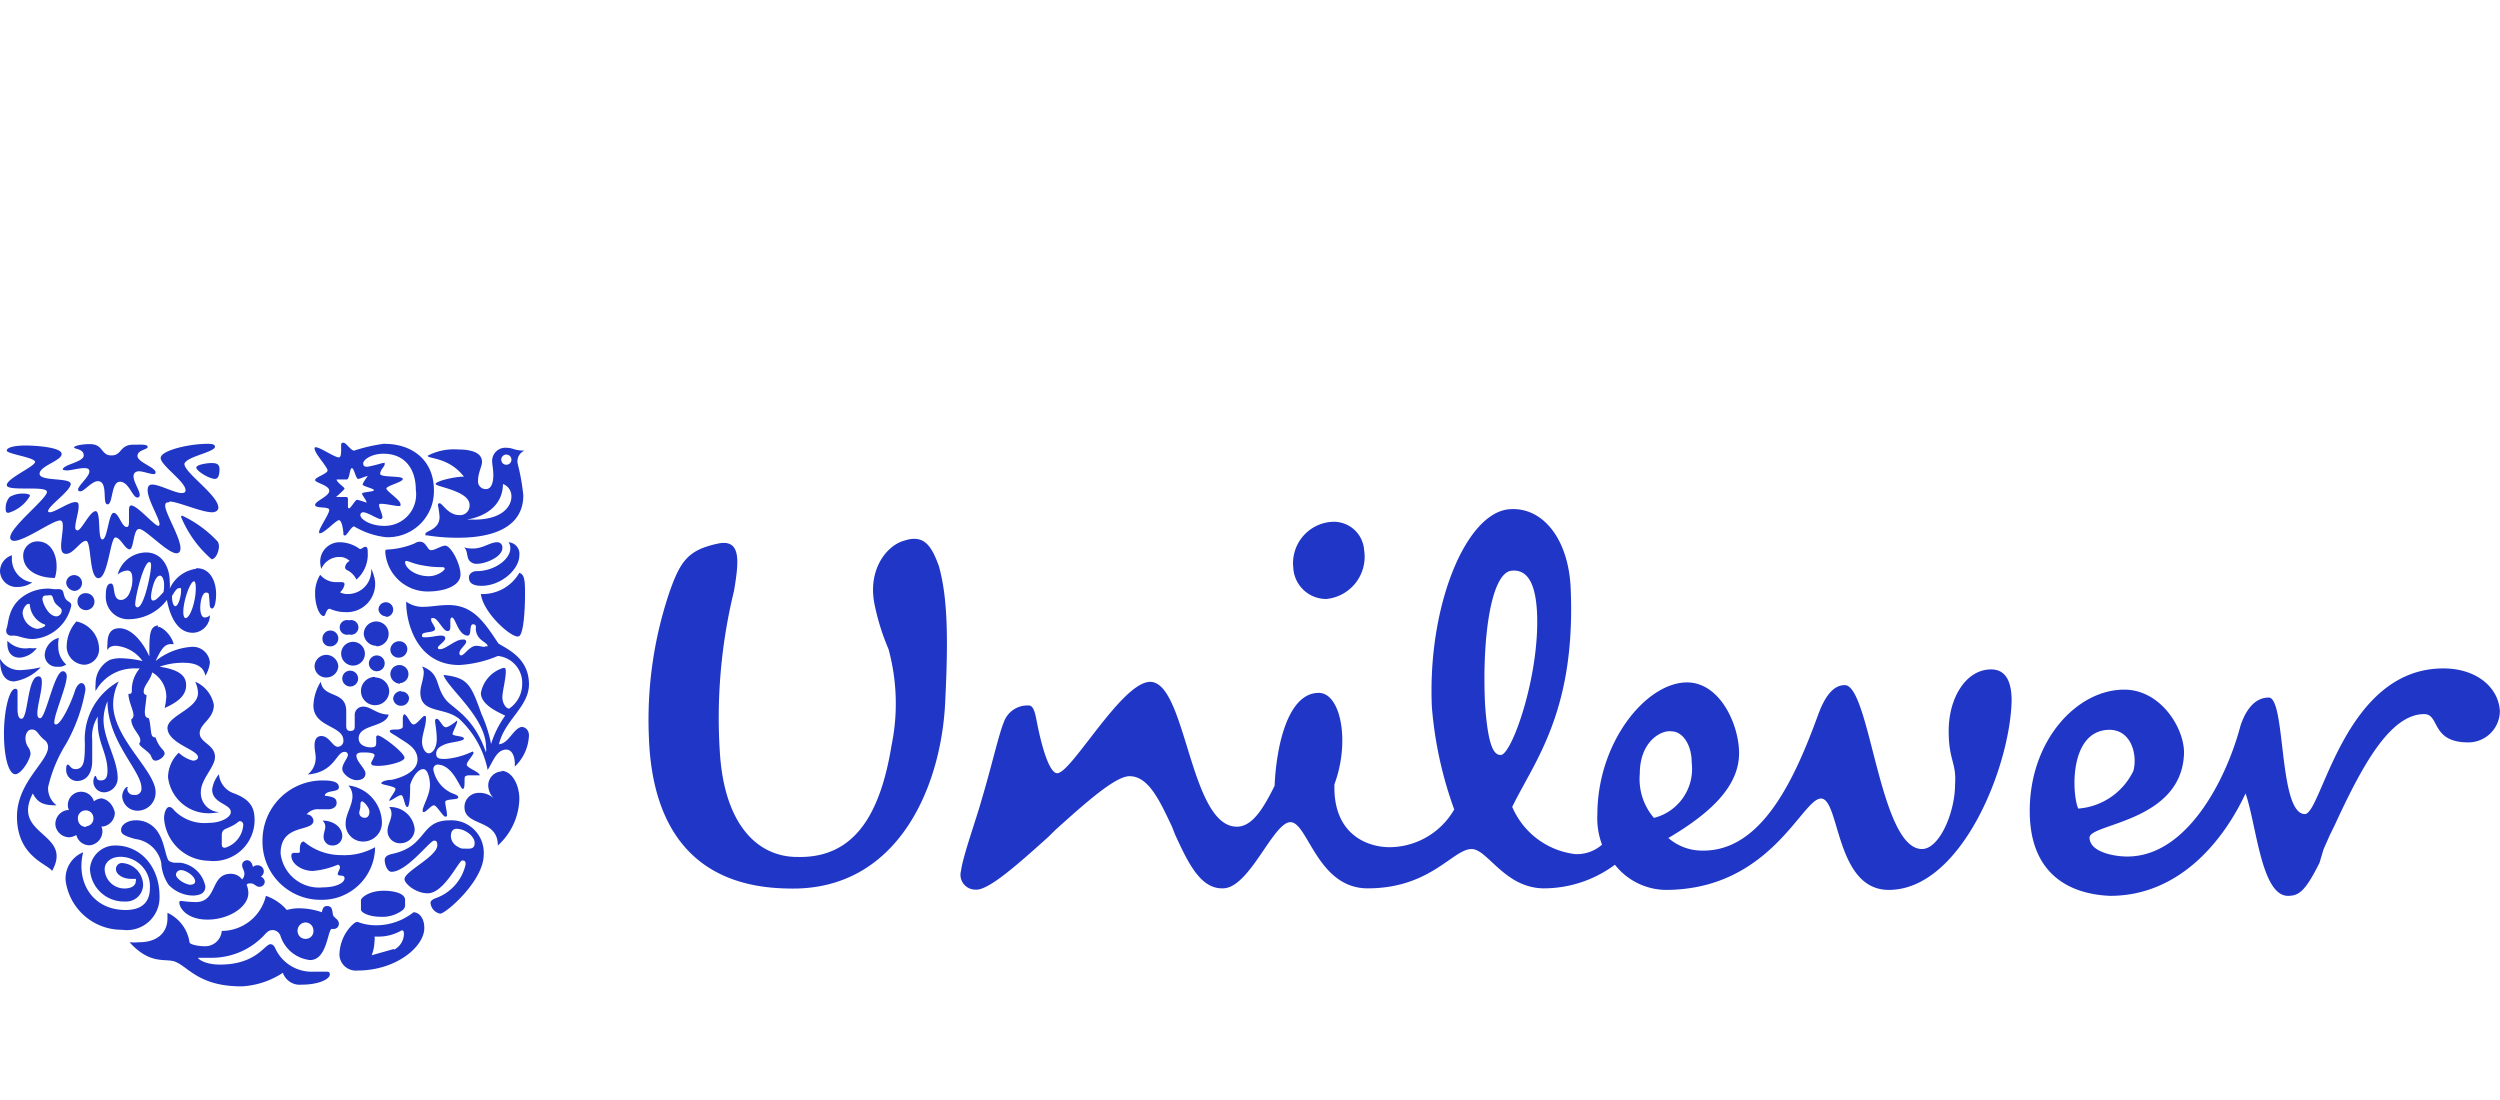 <svg xmlns="http://www.w3.org/2000/svg" viewBox="0 0 176.76 77.76"><defs><style>.cls-1{fill:#231f20;opacity:0;}.cls-2{fill:#1f36c7;fill-rule:evenodd;}</style></defs><g id="Layer_2" data-name="Layer 2"><g id="Layer_1-2" data-name="Layer 1"><g id="uniliver"><rect class="cls-1" width="176.76" height="77.76"/><g id="text"><g id="Mask"><path id="path-1" class="cls-2" d="M172.75,47.26c2.34,0,3.9,1.33,4,3a2.23,2.23,0,0,1-2.23,2.23c-2.67,0-2-2-3.12-2-2.45,0-4.45,3.78-6.35,7.9l-.33.67-.44,1L164,61c-1,2-1.45,2.34-2.23,2.34-1.89,0-2.22-5-3-7.24-1.56,3.34-4.68,7.24-9.58,7.24-2.9-.12-5.68-1.56-5.68-6,0-5,3.34-8.58,6.68-8.58,2.56,0,4.23,2.68,4.23,4.46-.11,4.9-6.68,5-6.68,6s1.67,1.34,2.67,1.34c4.23,0,7-5.46,8-9.24.22-.67.78-2,2-2s.67,8.24,2.56,8.24C164.17,57.5,165.73,47.26,172.75,47.26ZM106.81,36c2.23-.12,4,2,4.23,5.34.45,8.91-2.56,12.48-4.12,15.71a5.56,5.56,0,0,0,4.46,3.34,2.68,2.68,0,0,0,1.89-.67,5.3,5.3,0,0,1-.33-2.12c0-5.12,3.45-9.35,6.34-9.35,2.34,0,3.68,3,3.68,5,0,2.34-2,4.23-5,6a3.62,3.62,0,0,0,2.34.89c4.23.11,6.57-5,8.24-9.58.33-.89.89-2.12,1.89-2.12,1.79,0,2.45,11.59,5.46,11.59,1.23,0,2.34-2.57,2.34-4.57.11-1.56-.45-1.67-.45-3.79,0-2.34,1.23-4.34,3-4.34,1.12,0,1.45,1,1.45,2.22-.11,4.68-3.56,13.37-8.69,13.37-3.78,0-3.45-6.46-4.79-6.46s-3.56,6.46-11,6.46a4.65,4.65,0,0,1-3.57-1.78,8.45,8.45,0,0,1-5,1.67c-2.79,0-4-2.78-5.13-2.78-1.33,0-2.89,2.78-7.35,2.78-3.56,0-4.23-4.68-5.46-4.68s-2.89,4.68-4.78,4.68C84.87,62.85,84,61,83.08,59l-.22-.56c-.89-1.89-1.67-3.56-3-3.56-1,0-3.12,1.89-5.23,3.79l-.56.55c-2.12,1.9-4.23,3.79-5.12,3.68a1.05,1.05,0,0,1-1-1.34c.12-1,1.12-3.78,1.45-5,.67-2.23,1.23-4.68,1.56-5.46a1.77,1.77,0,0,1,1.78-1.22c.34,0,.45.55.56,1.11.34,1.78.89,3.68,1.45,3.68,1,0,4.57-6.46,6.57-6.46,2.56,0,2.79,10.24,6.13,10.24,1.11,0,1.89-1.33,2.67-2.89.11-2.67.89-6.57,3.12-6.57,1.56,0,2.23,3.45,1.11,6.46-.11,3.56,2.34,4.45,3.9,4.45a5.31,5.31,0,0,0,4.57-2.67A27.53,27.53,0,0,1,101.24,50C100.91,42.8,103.69,36.12,106.81,36ZM63.92,38.23c1.34-.44,1.9.23,2.46,1.79.66,2.33.66,5.45.44,9.8-.33,6-3.45,13.25-11.14,13-6.68-.11-9.58-4.34-9.8-10.69a28.19,28.19,0,0,1,1.45-10.25c.78-2.23,1.33-3,3.45-3.45,1.67-.34,1.45,1.33,1.12,3.34a37.8,37.8,0,0,0-1,11.47c.34,5.24,2.79,7.35,5.46,7.35,4.12.11,5.9-3.12,6.68-7.91a14.65,14.65,0,0,0-.22-6.79,16.13,16.13,0,0,1-1-3.23C61.36,40.24,62.7,38.57,63.92,38.23Zm54.25,13.48c-.67-.11-2.23.67-2.23,3a4.22,4.22,0,0,0,1,3.12,3.57,3.57,0,0,0,2.67-3.9C119.62,52.71,119,51.71,118.17,51.71Zm31-.11c-2.9,0-2.68,4.57-2.23,5.57a4.72,4.72,0,0,0,3.9-2.67C151.14,53.38,150.7,51.6,149.14,51.6ZM107,40.35h-.11c-1.45.11-2.12,4.68-1.89,9.47.22,3.12.67,3.56,1.11,3.56.78,0,2.79-5.68,2.56-10.13-.11-2-.67-3-1.78-2.9ZM94.11,36.9a2.15,2.15,0,0,1,2.34,2,3,3,0,0,1-2.67,3.45,2.33,2.33,0,0,1-2.34-2.22A2.93,2.93,0,0,1,94.11,36.9Z"/></g></g><path id="fish" class="cls-2" d="M23.6,64.82c-.16-.28,0-.76-.48-.76-.28,0-.32.24-.36.44a5,5,0,0,0-1.6-.28,3.12,3.12,0,0,0-.88.12,3.43,3.43,0,0,0-1.48-1,3.22,3.22,0,0,1-3.12,2.48,1.18,1.18,0,0,1-1.28,1.08c-.36,0-1-.12-1-.28a2.74,2.74,0,0,0-1.56-2.08c0,.12,0,.28,0,.4,0,1-.72,1.68-2,1.68a3.88,3.88,0,0,1-.68,0c1.52,1.68,2.6,1.08,3.28,1.4.92.4,1.68,1.72,4.64,1.72A5.83,5.83,0,0,0,20,68.78a1.26,1.26,0,0,0,1.32.84c1.24,0,2-.4,2-.72,0-.08,0-.2-.24-.2s-.2,0-.88,0A2.83,2.83,0,0,1,19.44,67c-.12-.24-.28-.24-.32-.24-.4,0-1,1.44-3.56,1.44-1.08,0-1.56-.4-1.56-.48a0,0,0,0,1,0,0c.12,0,.48,0,1,0a5.11,5.11,0,0,0,3.68-1.6c.28-.32.4-.36.64-.36a.62.62,0,0,1,.52.44,2.48,2.48,0,0,0,2.08,1.68c1.2,0,1.24-2.08,1.52-2.2,0,0,.12,0,.16,0a.36.36,0,0,0,.36-.36c0-.32-.32-.4-.36-.56Zm-2,1.56a.55.55,0,0,1-.56-.56.58.58,0,0,1,.56-.6.57.57,0,0,1,.56.56A.54.54,0,0,1,21.6,66.38Z"/><path id="chilli_pepper" data-name="chilli pepper" class="cls-2" d="M17.44,60.82c.28,0,.4.24.44.48a.45.45,0,0,1,.32-.12.43.43,0,0,1,.24.8.43.43,0,0,1,.28.36.37.37,0,0,1-.4.36c-.2,0-.36-.24-.56-.24s-.28,0-.32.12a1.41,1.41,0,0,1,.12.56c0,1-1.4,1.88-2.88,1.88s-2-.84-2-1.2c0-.08,0-.12.16-.12a7.49,7.49,0,0,0,1,.08c1.56,0,1-2,2.48-2a1,1,0,0,1,.8.4.57.57,0,0,0,.16-.4c0-.24-.16-.4-.16-.6S17.24,60.86,17.44,60.82Z"/><path id="swirl" class="cls-2" d="M8.16,59.78c1.76,0,3.12,1.48,3.12,3.6a2.31,2.31,0,0,1-2.64,2.36,4,4,0,0,1-4-3.48,2,2,0,0,1,1.24-2c-.52,2.08.64,4.08,3,4.08,1.16,0,1.72-.56,1.72-1.56a2.09,2.09,0,0,0-2.08-2.2c-.64,0-1.12.36-1.12.88A1.4,1.4,0,0,0,8.8,62.82c.48,0,.8-.2.8-.52a.24.24,0,0,0,0-.16s-.16,0-.32,0c-.6,0-1.08-.32-1.08-.68a.42.42,0,0,1,.44-.44,1.59,1.59,0,0,1,1.48,1.52,1.2,1.2,0,0,1-1.28,1.2,2.4,2.4,0,0,1-2.48-2.32A1.78,1.78,0,0,1,8.16,59.78Z"/><g id="packaging"><path class="cls-2" d="M29.24,64.5a4.25,4.25,0,0,1-2.72.92,3.5,3.5,0,0,1-1.24-.24c-.16,0-.32.16-.48.32a3.06,3.06,0,0,0-.8,2,1.16,1.16,0,0,0,1.28,1.12c2.72,0,4.72-1.68,4.72-3C30,64.82,29.56,64.5,29.24,64.5Zm-1.4,2.6-1.56.44a3,3,0,0,0,.2-1,.88.88,0,0,0,0-.32h.2a3.23,3.23,0,0,0,1.72-.44c.08,0,.16,0,.16.28a1.29,1.29,0,0,1-.68,1.08Z"/><path class="cls-2" d="M26.92,64.82a2.35,2.35,0,0,0,1.56-.48.46.46,0,0,0,.16-.4v-.32c0-.4-.64-.64-1.52-.64-1,0-1.6.48-1.6.68v.64c0,.24.6.52,1.4.52Z"/></g><path id="clothes" class="cls-2" d="M31.8,58c-2.12,0-1.56,1.8-4,2.36-.44.08-.6.24-.6.44,0,.36.2.84.48.84,1.08,0,2.72-2.2,3-2.2.12,0,.24,0,.24.32,0,.8-2.32,1.84-2.32,2.4,0,.32.8,1,1.64,1,1.16,0,2.2-2.32,2.44-2.32s.24.12.24.28a3.29,3.29,0,0,1-2.16,2.4c-.28.12-.32.24-.32.32a.85.85,0,0,0,.68.76c.4,0,3.08-2.32,3.08-4.16A2.29,2.29,0,0,0,31.8,58Zm1,2a.6.6,0,0,1-.4-.12.87.87,0,0,1-.52-.76c0-.4.2-.52.4-.52.6,0,1.28.52,1.28,1S33.2,60,32.76,60Z"/><path id="spoon" class="cls-2" d="M12.76,61H12.4a.91.91,0,0,1-.44-.12c-.24-.2-.32-1.28-.72-1.92A1.81,1.81,0,0,0,9.56,58c-.48,0-1,.28-1,.68,0,.24.12.4,1,.64A2.14,2.14,0,0,1,11.4,61a3.07,3.07,0,0,0,.52,1.56,2.45,2.45,0,0,0,1.68.76c.52,0,.92-.16.92-.64A2.08,2.08,0,0,0,12.76,61Zm.76,1.56c-.44,0-1.08-.44-1.08-.72a.35.35,0,0,1,.36-.32c.36,0,1,.44,1,.8C13.8,62.42,13.72,62.54,13.52,62.54Z"/><g id="wave"><path class="cls-2" d="M21.48,59.5c-.28,0-.28.44-.28.6s0,.2-.12.2-.2,0-.32,0a.18.18,0,0,0-.16.2c0,.6.76,1.08,1.52,1.08a5.8,5.8,0,0,0,1.76-.44c.12,0,.16.12.16.2s-.16.36-.16.44c0,.24.48,0,.48.32s-.6.64-1.52.64a2.73,2.73,0,0,1-3-2.4c0-2.16,2.32-1.48,2.32-2.32a.48.48,0,0,0-.48-.44,1,1,0,0,1,.88-.36c.24,0,.48,0,.68,0s.56-.12.56-.44-.16-.44-.84-.52c.08-.44,1-.2,1-.6s-.52-.48-1.16-.48a4.24,4.24,0,0,0-4.24,4.24,4.1,4.1,0,0,0,4.12,4.2,3.75,3.75,0,0,0,3.84-3.72,4.44,4.44,0,0,1-2.4.56A4.1,4.1,0,0,1,21.48,59.5Z"/><path class="cls-2" d="M23.52,59.78a.67.67,0,0,0,.68-.68c0-.56-.56-1.08-1.4-1.08a.56.56,0,0,1,.2.44c0,.2-.12.44-.12.68A.61.61,0,0,0,23.52,59.78Zm4-2.72a.77.77,0,0,1,.16.48c0,.4-.28.8-.28,1.2a.87.87,0,0,0,.92.88,1,1,0,0,0,1-1A1.73,1.73,0,0,0,27.56,57.06Zm-2.88-1.52a1.12,1.12,0,0,1,.28.76c0,.64-.48,1.28-.48,1.88a1.23,1.23,0,0,0,1.28,1.32A1.33,1.33,0,0,0,27,58.06,2.69,2.69,0,0,0,24.68,55.54Zm1.12,2.28a.36.36,0,0,1-.36-.36c0-.12.08-.28.08-.44s0-.36.12-.36.52.44.52.72S26,57.82,25.8,57.82Z"/></g><g id="bowl"><path class="cls-2" d="M16.56,56.1a1.57,1.57,0,0,1-1.08-1.36A2.16,2.16,0,0,0,15,55.82c0,1,1.32,1,1.32,1.6,0,.36-.68.76-1.56.76a3,3,0,0,1-2.36-.8c-.16-.16-.24-.32-.44-.32s-.36.4-.36.8a3.22,3.22,0,0,0,3.16,3A2.9,2.9,0,0,0,18,58C18,57.26,17.84,56.58,16.56,56.1Zm-.64,3.84c-.2,0-.24-.08-.24-.28s0-.36,0-.56c0-.48.2-.44.68-.68s.48-.36.6-.36.24.08.24.28A1.82,1.82,0,0,1,15.92,59.94Z"/><path class="cls-2" d="M13.64,53.78a2.22,2.22,0,0,1-1-.56,2.45,2.45,0,0,0-.76,1.72,2.88,2.88,0,0,0,2.92,2.56,4.41,4.41,0,0,0,.72-.08A1.36,1.36,0,0,1,14.2,56c0-.92,1-1.76,1-2.48,0-.88-1.08-1-1.08-1.68s1-1,1-2a2.23,2.23,0,0,0-1.32-1.64A2,2,0,0,1,14,49c0,1.12-2.16,1.6-2.16,2.48C11.88,52.58,14,53,14,53.54,14,53.66,13.88,53.78,13.64,53.78Z"/></g><path id="heart" class="cls-2" d="M35.44,54.5c.72,0,1.28.92,1.28,2a4.59,4.59,0,0,1-1.52,3.28c0-1.92-2.36-1.32-2.36-2.72a1,1,0,0,1,1-1,1.45,1.45,0,0,1,1.08.4,1.38,1.38,0,0,1-.4-.92,1,1,0,0,1,1-1Z"/><path id="flower" class="cls-2" d="M7.12,56.46a.88.88,0,0,0-.48.2A.94.94,0,0,0,4.8,57a.74.74,0,0,0,.08.28.4.4,0,0,0-.16,0,1,1,0,0,0-.8,1.08,1,1,0,0,0,1,.84,1.35,1.35,0,0,0,.48-.16.94.94,0,0,0,1,.72,1,1,0,0,0,.84-1,.62.62,0,0,0-.08-.32h.12a1,1,0,0,0,.84-1c-.16-.64-.6-1-1.08-1Zm-1,2a.54.54,0,0,1-.6-.48A.55.55,0,0,1,6,57.3a.54.54,0,0,1,.6.48A.55.55,0,0,1,6.08,58.42Z"/><g id="transformation"><path class="cls-2" d="M33,54.06c0-.2.48-.68.48-.84a.09.09,0,0,0-.08-.08,5.47,5.47,0,0,1-1.88.52c-.4,0-.68,0-.68-.36s.24-.52.64-.68,1.32-.2,1.32-.4S32,52.06,32,51.9s.32-.68.32-.88c0,0,0-.08,0-.08s-.56.48-.8.48-.44-.6-.64-.6c0,0-.12,0-.12.16s.12.68.12,1.28-.28,1-.56,1-.48-.44-.48-.8c0-.52.28-1.12.28-1.68,0-.12,0-.16-.12-.16s-.52.6-.76.6-.44-.72-.68-.72c0,0-.08.12-.08.28s0,.48,0,.6-.2.2-.44.2-.48,0-.48.12.32.24.6.44c.52.36,1.36.72,1.36,1.56s-1.08,1.28-1.84,1.44c-.36,0-.72.12-.72.24s1,.2,1,.4-.44.68-.44.84a0,0,0,0,0,0,0c.16,0,.64-.4.84-.4s.24.84.44.84S29,55.82,29,55.5c.16-.56.56-1.12.92-1.12s.48.76.48,1.12c0,.72-.52,1.48-.52,1.84a.09.09,0,0,0,.08.08c.16,0,.52-.48.72-.48s.64.8.8.8.12-.08.12-.16c0-.24-.12-.64-.12-.88s.92-.12.92-.32-.4-.24-.64-.4a2.29,2.29,0,0,1-1.12-1.56.32.32,0,0,1,.28-.36c1.12,0,1.6,1.72,1.8,1.72s.08-.76.16-.88a.47.47,0,0,1,.28-.08c.2,0,.44,0,.6,0s.16,0,.16,0c0-.24-.92-.52-.92-.76Z"/><path class="cls-2" d="M28.6,53.58C28.6,53.22,27,52,26.72,52a.11.11,0,0,0-.12.12c0,.12,0,.28,0,.4,0,.28-.12.32-.4.32s-.84-.12-.84-.64c0-1,1.92-.76,2.12-1.68-.84,0-1.24-.56-1.8-.56a.59.59,0,0,0-.6.64c0,.16,0,.44,0,.68s0,.4-.32.4-.28-.28-.28-.6,0-.6,0-.8c0-1.48-1.64-.88-1.8-2.08a3.41,3.41,0,0,0-.52,1.68c0,1.56,2.12,1.4,2.12,2.48a.41.41,0,0,1-.4.44c-.36,0-.6-.76-1.16-.76-.28,0-.48.2-.48.64s.08.56.08.88a1.5,1.5,0,0,1-.56,1.2c1.92-.16,2-1.6,2.6-1.6a.22.22,0,0,1,.24.2c0,.24-.4.64-.4,1s.6.8,1,.8.64-.16.64-.48-.64-.84-.64-1.24c0-.2.2-.24.48-.24.6,0,.8.08.8.2s-.24.48-.24.56a.17.17,0,0,0,.16.16C27,54.26,28.6,53.9,28.6,53.58Z"/></g><path id="hair" class="cls-2" d="M8.4,48.18A3.65,3.65,0,0,0,8,49.78C8,52.22,11,54.5,11,56a1.28,1.28,0,0,1-1.24,1.32,1.08,1.08,0,0,1-1.12-1c0-.36.24-.68.36-.68s0,0,0,.12a.43.43,0,0,0,.48.44A.44.44,0,0,0,10,55.7c0-1.2-2.4-3.28-2.4-6.12a3.43,3.43,0,0,0-.28,1.32c0,1.36,1,2.8,1,4.12a1,1,0,0,1-.92,1,.76.76,0,0,1-.8-.76c0-.2.08-.4.16-.4s0,.32.36.32.48-.24.48-.68c0-1.2-.68-2-.68-3.28a2.46,2.46,0,0,1,0-.56,2.58,2.58,0,0,0-.4,1.64v1.48c0,1-.48,1.44-1.08,1.44a.78.78,0,0,1-.76-.84c0-.08,0-.32.12-.32s.2.32.52.32c.64,0,.68-.6.68-1.84a4.65,4.65,0,0,1,2.4-4.36Z"/><path id="hand" class="cls-2" d="M4.44,47.46c.2,0,.28.2.28.36,0,.68-.88,2.68-.88,3.24,0,.08,0,.16.12.16.36,0,1.08-1.56,1.32-2.32.12-.4.32-.6.48-.6s.28.16.28.48a11.88,11.88,0,0,1-1.36,3.8A10.12,10.12,0,0,0,3.4,55.66,1.52,1.52,0,0,0,4,56.94c-.92,0-1.32-.16-1.68-.84-1.56,3,2.88,2.76,1.36,5.48-.28-.48-2.48-1-2.48-3.84,0-2.44,2.2-3.88,2.2-4.92a.63.63,0,0,0-.28-.52c-.48-.4-.48-.72-.88-.72s-.6.64-.28,1.2a1,1,0,0,1,.2.48c0,.4-.64,1.48-1.08,1.48s-.8-1.12-.8-2.88c0-1.56.36-3.16.8-3.16.12,0,.16.08.16.2s0,.56,0,1.2.16.72.28.72c.48,0,.4-3,1.2-3,.2,0,.24.2.24.4,0,.68-.32,1.68-.32,2.2,0,.28.08.36.2.36.4,0,1-3.32,1.6-3.32Z"/><path id="plant" class="cls-2" d="M37,51.38c-.68,0-1,1.2-1.72,1.24.4-1.72,2.12-2.64,2.12-4.24,0-1.84-1.52-2.48-2.16-2.88-1-1.52-1.8-2.72-3.52-2.72-.72,0-1.2.12-1.68.12a2,2,0,0,1-1.32-.36s0,0,0,.08c0,1.36.72,4.4,3.76,4.4a8.27,8.27,0,0,0,2.72-.64,1.91,1.91,0,0,1,1.72,2,2.09,2.09,0,0,1-.92,1.72c-.24,0-.48-.4-.48-.8s.24-1.28.24-1.8c0-.2,0-.28-.16-.28A2.28,2.28,0,0,0,34,49c0,.84,1.24,1.36,1.72,1.6a7,7,0,0,0-1,2,9.38,9.38,0,0,0-.68-2.12c-.76-2.16-1-2.56-2.68-2.76.24.88,3,3,3,5.08a1.23,1.23,0,0,1,0,.4c-.84-2.48-2.28-3.08-2.8-3.68-.84-1-.36-1.88-1.72-2.4a.77.77,0,0,1,.12.4c0,.48-.24,1-.24,1.44,0,1.52,1.72,1,2.76,1.88a6.71,6.71,0,0,1,2,3.6c.4-.64.64-1.44,1.32-1.44.44,0,.6.56.6,1v.2a3.22,3.22,0,0,0,1-2.2c0-.32-.2-.6-.52-.6Zm-2.72-5.64c-.16,0-.4-.08-.6-.08-.48,0-.84.68-1.08.68-.08,0-.12-.08-.12-.16,0-.28.48-.6.48-.8s-.2-.16-.28-.16c-.48,0-1.16.68-1.56.68-.08,0-.16,0-.16-.12s.52-.44.52-.64-.2-.2-.36-.2-.72.12-1,.12-.28,0-.28-.16c0-.28.92-.12.92-.44,0-.16-.28-.48-.28-.64s.08-.12.16-.12c.32,0,.68.92,1,.92.16,0,.2-.12.2-.32s0-.28,0-.44.08-.2.12-.2c.24,0,.44,1.28,1.12,1.28.28,0,.08-.8.36-.8s.2.24.2.36c.08.84.84.88.84,1.2,0,0-.08,0-.2,0Z"/><g id="particles"><path class="cls-2" d="M24.68,43.86a.52.52,0,1,1,0,1,.52.52,0,1,1,0-1Zm3.68,5a.57.57,0,0,0-.56.52.54.54,0,0,0,.56.52.55.55,0,0,0,.56-.56A.51.51,0,0,0,28.36,48.9Zm-1.84-1a1,1,0,1,0,1,1A1,1,0,0,0,26.52,47.9Zm-1.76-.44a.55.55,0,0,0-.56.56.57.57,0,0,0,.56.56.56.56,0,0,0,0-1.12Zm3.52.88a.64.64,0,1,0-.68-.64A.7.7,0,0,0,28.28,48.34Zm-5.2-2a.84.84,0,0,0-.84.8.81.81,0,0,0,.84.8.84.84,0,0,0,.84-.8A.87.87,0,0,0,23.08,46.3Zm3,.6a.56.56,0,1,0,.56-.56A.57.57,0,0,0,26.08,46.9ZM25,47.06a.84.84,0,1,0-.88-.84A.85.85,0,0,0,25,47.06Zm3.2-.56a.62.62,0,0,0,.6-.6.56.56,0,0,0-.6-.56.62.62,0,0,0-.6.6A.58.58,0,0,0,28.16,46.5Zm-4.84-.8a.56.56,0,1,0-.56-.56A.52.52,0,0,0,23.32,45.7Zm3.28,0a.88.88,0,1,0-.92-.88A.9.9,0,0,0,26.6,45.66Zm.68-2.08a.52.52,0,1,0-.56-.52A.56.56,0,0,0,27.28,43.58Z"/></g><path id="tree" class="cls-2" d="M11.12,44.3c.36,0,1,.6,1.16,1.24a1.73,1.73,0,0,1-.2,0c-.48,0-.72.44-1.08,1.2a4.55,4.55,0,0,1,2.48-1,1.21,1.21,0,0,1,1.36,1.12,2.31,2.31,0,0,1-.32.92c-.12-.64-.64-.92-1.56-.92a4.94,4.94,0,0,0-1.68.28c1.64.24,1.88.8,1.88,1.32,0,.88-.92,1.32-1.52,1.6a4.8,4.8,0,0,0,.12-.8,2,2,0,0,0-1-1.72c-.12.56-.6.92-.6,1.36a.22.22,0,0,0,.2.24c0,.24-.12,1-.12,1.16,0,.36.08.44.28.48.12.32.12.88.2,1.16a.26.26,0,0,0,.28.2,2.15,2.15,0,0,0,.52.88.46.46,0,0,1,.12.24c0,.24-.4.52-.64.52-.08,0-.2,0-.32-.32s-.8-.64-.84-.88a.34.34,0,0,0,.08-.24c0-.4-.64-.84-.64-1.48a.34.34,0,0,0,.16-.28c0-.36-.36-1-.36-1.52.16,0,.24,0,.24-.24a2.34,2.34,0,0,1,.56-1.56c-.12,0-.24,0-.4,0a3.1,3.1,0,0,0-2.72,1.6,2,2,0,0,1,0-.48,1.88,1.88,0,0,1,1-1.72,2.16,2.16,0,0,1,.76-.12,7.58,7.58,0,0,1,1.56.2,2.58,2.58,0,0,0-1.88-1.08c-.28,0-.52.08-.6.32a1.79,1.79,0,0,1,0-.48c0-.68.24-1.08.84-1.08.88,0,1.68,1,2.12,2v-.12c0-1.36,0-2,.6-2.08l.08.16Z"/><g id="bee"><path class="cls-2" d="M0,46.58c0,1.08.36,1.6,1,1.6a3.32,3.32,0,0,0,1.88-1,7.64,7.64,0,0,1-1.44.2A1.6,1.6,0,0,1,0,46.58ZM4.16,45.1a1.33,1.33,0,0,0-1,1.2.84.84,0,0,0,.92.84.83.83,0,0,0,.6-.16,1.68,1.68,0,0,1-.56-1.24A2.51,2.51,0,0,1,4.16,45.1ZM5.4,43.94a2.68,2.68,0,0,0-.68,1.64A1.29,1.29,0,0,0,6,47,1.1,1.1,0,0,0,7,45.78,2,2,0,0,0,5.4,43.94ZM.52,45.3v.2c0,.68.36,1,.88,1a1.64,1.64,0,0,0,1.2-.68,2.28,2.28,0,0,1-.52,0A1.74,1.74,0,0,1,.52,45.3Zm3-3.68a3.05,3.05,0,0,0-1.72.44C.48,42.86.64,44.14.44,44.5c0,0,0,.08,0,.16a.34.34,0,0,0,.28.28,1.41,1.41,0,0,0,.24,0c.36,0,.76.24,1.36.24a2.83,2.83,0,0,0,1.24-.36,3,3,0,0,0,1.48-2c0-.28-.24-.24-.4-.48s-.12-.48-.24-.6-.28-.08-.56-.08ZM2.6,44.46a1.24,1.24,0,0,1-1-1.12c0-.28.24-.64.4-.64s.08,0,.12.16a1.62,1.62,0,0,0,1,1.28s.08,0,.08.08S2.84,44.46,2.6,44.46Zm1.76-1.32a.4.4,0,0,1-.36.44c-.52,0-.92-.76-1-1.2,0-.28.16-.28.4-.28a.43.43,0,0,1,.24,0c.12.08.12.36.28.56S4.36,43,4.36,43.14Zm1.12-.64a.6.6,0,1,0,.6-.56A.56.56,0,0,0,5.48,42.5Zm-.2-.72a.56.56,0,1,0-.6-.56A.64.64,0,0,0,5.28,41.78Zm-4-.28a1.84,1.84,0,0,0,1-.32A1.67,1.67,0,0,1,.84,39.5v-.24A1.2,1.2,0,0,0,0,40.38,1.16,1.16,0,0,0,1.24,41.5Zm2.6-.64A2.66,2.66,0,0,0,4,40c0-.68-.32-1.72-1.36-1.72a1,1,0,0,0-1,1C1.64,40.42,2.84,40.86,3.84,40.86Z"/></g><g id="ice_cream" data-name="ice cream"><path class="cls-2" d="M36.72,40.5A3,3,0,0,1,34,42c.16,1.32,2.12,3.08,2.64,3,.36,0,.48-1.72.48-3,0-.76,0-1.36-.36-1.48Zm0-1.24a.82.82,0,0,0-.76-.92.72.72,0,0,1,.12.44c0,.76-1.12,1.6-2.36,1.6-.44,0-.6.32-.56.48,0,.4.36.56.88.56,1.4,0,2.68-1.16,2.68-2.16Z"/><path class="cls-2" d="M33.76,39.86c.56,0,1.76-.48,1.76-1.12a.36.36,0,0,0-.4-.4c-.44,0-1,.44-1.64.44a2.1,2.1,0,0,1-.68-.08c.24.16.2.56.32.84A.64.64,0,0,0,33.76,39.86Z"/></g><g id="cycle"><path class="cls-2" d="M26.24,40.18A1.65,1.65,0,0,1,24.56,42a1.11,1.11,0,0,1-.52-.12,1,1,0,0,0,.32-.56c0-.12-.08-.16-.2-.16s-.28,0-.44,0a1.46,1.46,0,0,1-1.08-.52A2.42,2.42,0,0,0,22.28,42c0,.76.28,1.52.6,1.56.16,0,.16-.52.44-.52a2.67,2.67,0,0,0,1.08.24,2,2,0,0,0,2.12-2.16,3,3,0,0,0-.28-.92Z"/><path class="cls-2" d="M24,39.38a1,1,0,0,1,.72.28.59.59,0,0,0-.32.44.22.22,0,0,0,.12.2,1.39,1.39,0,0,1,.68.68A2.36,2.36,0,0,0,26,39.06c0-.16,0-.4-.16-.4s-.24.16-.4.16a2.42,2.42,0,0,0-1.36-.48,1.37,1.37,0,0,0-1.44,1.4,1.72,1.72,0,0,0,.08.48,1.39,1.39,0,0,1,1.2-.84Z"/></g><path id="DNA" class="cls-2" d="M13.84,40.22A2.41,2.41,0,0,0,12,41.62a2,2,0,0,0,0-.48c0-1.12-.6-2.08-1.68-2.08a2.1,2.1,0,0,0-2,1.56A1.19,1.19,0,0,1,9,40.34c.28,0,.36.24.36.64a2.22,2.22,0,0,1-.16.84c-.16.48-.48.6-.64.6-.68,0-.36-1.16-.72-1.16s-.36.64-.36.88a1.58,1.58,0,0,0,1.68,1.64,3.39,3.39,0,0,0,2.64-1.36c.16.84.6,2.32,1.84,2.32a1.24,1.24,0,0,0,1.2-1.24.51.51,0,0,1-.36.16c-.24,0-.32-.36-.32-.68,0-.52.16-1.08.4-1.08s.2.08.24.48,0,.64.2.64.28-.6.28-1c0-1-.48-1.88-1.4-1.84ZM9.72,42.94c-.12,0-.16-.12-.16-.2,0-.56.6-3,1-3,.08,0,.12.08.12.2C10.72,40.34,10.2,42.94,9.72,42.94Zm1.84-1.08c-.36.4-.56.6-.72.6s-.16-.16-.16-.32.2-1.44.64-1.44c.16,0,.28.32.28.6A2.29,2.29,0,0,1,11.56,41.86Zm.84,1c-.12,0-.24-.24-.24-.72.24-.4.36-.56.52-.56s.12,0,.12.28C12.76,42.38,12.56,42.86,12.4,42.86Zm.72.84c-.08,0-.16-.12-.16-.44,0-.76.48-2.16.76-2.16.08,0,.12.2.12.4C13.88,42.34,13.48,43.7,13.12,43.7Z"/><path id="lips" class="cls-2" d="M31.48,38.58c-.28,0-.72.32-1,.32s-.32-.6-.8-.6a.65.65,0,0,0-.36.12,5.82,5.82,0,0,1-2,.44s-.08,0-.08.16a3,3,0,0,0,3,2.8c1.28,0,2.32-.44,2.32-1.2S31.88,38.58,31.48,38.58Zm-1.16,2.16c-1,0-1.68-.6-1.68-1a.09.09,0,0,1,.08-.08c.16,0,.6.24,1.2.32a6.47,6.47,0,0,0,1.24.12c.2,0,.28,0,.28.12S30.92,40.74,30.32,40.74Z"/><path id="dove" class="cls-2" d="M37.08,31.86c-.72,0-.8-.2-1.28-.2a.93.93,0,0,0-1,1c0,.2.08.52.08.92s-.08,1-.52,1a.54.54,0,0,1-.56-.6c0-.56.28-1,.28-1.32,0-.68-.8-.88-1.68-.88a4,4,0,0,0-2.16.44c0,.24,1.48.08,2.56,1.48-.68,0-2,.32-2,.52s2.4.48,2.4,1.48a.67.67,0,0,1-.72.72c-.8,0-1.2-.84-1.4-.84a.13.13,0,0,0-.12.12,6.77,6.77,0,0,1,.12.84c0,.92-1,1-1,1.2s0,.08.16.12a13.42,13.42,0,0,0,2.16.16c2.56,0,4.6-.8,4.6-3a14.7,14.7,0,0,0-.4-2.24A.83.83,0,0,1,37.08,31.86Zm-3.56,4.88H33c1.64-.28,2.56-1.24,2.56-2.52a.92.92,0,0,1,.6.88c0,.76-.72,1.64-2.64,1.64Zm2.28-3.88a.36.36,0,1,1,.36-.36A.36.36,0,0,1,35.8,32.86Z"/><path id="spark" class="cls-2" d="M27.12,31.38a11.64,11.64,0,0,0-2.08.48c-.24,0-.56-.56-.76-.56s-.16.16-.16.4v.08c0,.2,0,.56-.16.56-.36,0-1.72-1-1.72-.64s.92,1.32.92,1.56-.88.48-.88.68,1,.36,1,.76-1,.72-1,1,1,.08,1,.36-.72,1.28-.72,1.56c0,.08,0,.08.08.08.28,0,1.12-.92,1.32-.92s.28.56.32.88c0,.16,0,.2.12.2s.44-.64.64-.64a5.61,5.61,0,0,0,2.24.76,3.25,3.25,0,0,0,3.4-3.32c0-2.08-1.48-3.28-3.52-3.28Zm-2.44,4.56s-.08,0-.08-.12l0-.56a.13.13,0,0,0-.12-.12h-.6c-.08,0-.12,0-.12,0s.6-.52.6-.6-.56-.44-.56-.64c0,0,0,0,.08,0s.44,0,.64,0,.2-.8.36-.8.28.76.44.76.52-.2.68-.2,0,0,0,0-.36.48-.36.6.8.28.8.4-.84.12-.84.24.32.48.32.64,0,0,0,0-.56-.2-.68-.2S24.8,35.94,24.68,35.94Zm2.48,1.24c-1,0-1.68-.48-1.68-.76a.19.19,0,0,1,.2-.2c.32,0,1,.48,1.24.48a.13.13,0,0,0,.12-.12c0-.24-.24-.68-.24-.88,0,0,0-.08.12-.08.4,0,1,.16,1.28.16.12,0,.12,0,.12-.12,0-.32-1-.92-1-1.12s1.16-.44,1.16-.68-1.6-.08-1.6-.36.32-.52.32-.68,0-.08-.16-.08A11.34,11.34,0,0,1,26,33c-.16,0-.32,0-.32-.24s.56-.68,1.44-.68c1.44,0,2.28,1,2.28,2.56A2.22,2.22,0,0,1,27.16,37.18Z"/><g id="sun"><path class="cls-2" d="M12,35.46c.56,0,2.24.76,3,.76.28,0,.44-.16.44-.32,0-.88-2.36-2.44-2.4-3.08a.21.21,0,0,1,.08-.16c.4-.44,2.08-.72,2.08-1.08,0-.2-.36-.2-.52-.2-1.36,0-3.32.48-3.32,1s1.76,1.68,1.76,2.28c0,.16-.12.2-.28.2-.48,0-1.56-.6-2.08-.6-.24,0-.32.16-.32.4,0,.68.84,2,.84,2.4,0,0,0,.12-.08.12-.28,0-1.48-1.44-1.92-1.44-.16,0-.16.2-.16.52v.48c0,.32,0,.52-.16.52-.36,0-.56-1-.92-1s-.44,1.88-.8,1.88-.08-2-.48-2-1,1.36-1.28,1.36c-.12,0-.16-.12-.16-.2,0-.4.24-1.08.24-1.48,0-.2,0-.32-.24-.32-.44,0-1.44.72-1.8.72,0,0-.12,0-.12-.08,0-.36,1.6-1.44,1.6-1.92s-2.2-.16-2.2-.72,1.56-.92,1.56-1.4-1.84-.6-2.56-.6-1.32.12-1.32.36,2,.48,2,.8-2,1.16-2,1.64,2.84,0,2.84.48S.72,37.26.72,38c0,.16.12.24.28.24.76,0,2.72-1.44,3.24-1.44.2,0,.2.24.2.44,0,.36-.12,1-.12,1.36s.08.56.36.56c.52,0,1-.92,1.4-.92s.2,2.64.88,2.64S7.8,38,8.16,38s.68.84,1,.84.24-1.44.68-1.44,2,1.72,2.64,1.72c.2,0,.28-.16.28-.36,0-.76-1.08-2.48-1.08-3,0-.2.08-.24.24-.24Z"/><path class="cls-2" d="M12.88,36.46a.09.09,0,0,0-.08.08,8,8,0,0,0,2.16,3c.28,0,.52-.52.52-.92a.75.75,0,0,0-.08-.32A8.15,8.15,0,0,0,12.88,36.46ZM2.12,35.06c0-.12-.24-.16-.44-.16a1.8,1.8,0,0,0-1,.24,1.2,1.2,0,0,0-.28.8c0,.16,0,.32.2.32A2.63,2.63,0,0,0,2.12,35.06Zm2.6-1.8c.32,0,.84-.16,1.2-.16.2,0,.4,0,.4.24,0,.36-.8,1-.8,1.28,0,.08.08.12.16.12.28,0,.8-.72,1.24-.72.76,0,.28,1.64.68,1.64s.24-1.6.88-1.6.88,1.12,1.24,1.12A.17.17,0,0,0,9.88,35c0-.32-.44-.92-.44-1.32,0-.24.16-.36.4-.36s.8.2,1,.2c.08,0,.16,0,.16-.12,0-.36-1.28-.72-1.28-1.16s.72-.44.72-.64-.44-.16-1-.16c-1,0-.8.76-1.56.76s-.56-.8-1.52-.8c-.6,0-1.12.12-1.12.24s.68.08.68.56-1.48.64-1.48,1C4.44,33.22,4.56,33.26,4.72,33.26Zm9.16-.2c0,.24.92.8,1.32.8.24,0,.32-.32.32-.68s-.2-.44-.56-.44S13.88,32.86,13.88,33.06Z"/></g></g></g></g></svg>